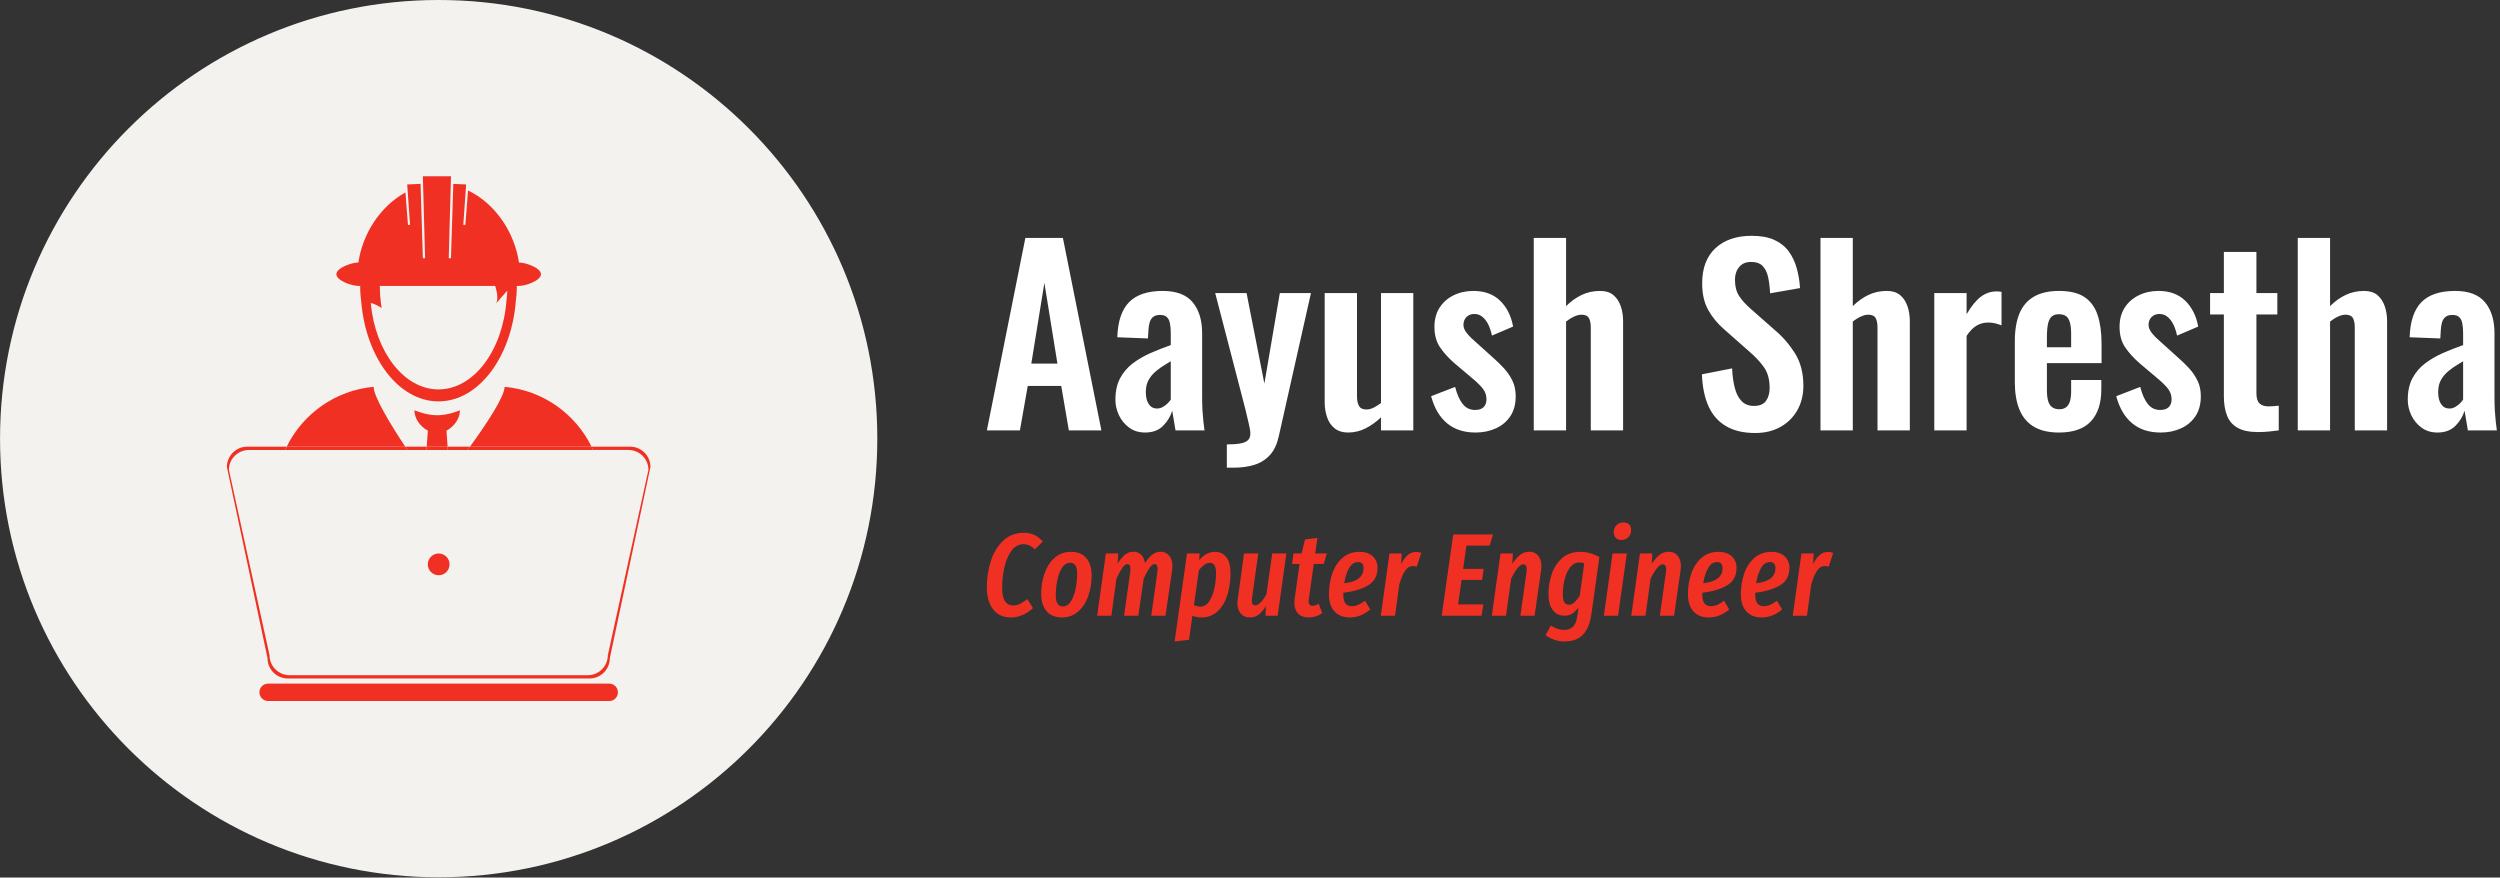 <svg xmlns="http://www.w3.org/2000/svg" version="1.1" xmlns:xlink="http://www.w3.org/1999/xlink" xmlns:svgjs="http://svgjs.dev/svgjs" width="2000" height="702" viewBox="0 0 2000 702"><rect x="0" y="0" width="2000" height="702" fill="#333333" stroke="none"/><g transform="matrix(1,0,0,1,-1.212,-0.088)"><svg viewBox="0 0 396 139" data-background-color="#990708" preserveAspectRatio="xMidYMid meet" height="702" width="2000" xmlns="http://www.w3.org/2000/svg" xmlns:xlink="http://www.w3.org/1999/xlink"><g id="tight-bounds" transform="matrix(1,0,0,1,0.24,0.017)"><svg viewBox="0 0 395.52 138.965" height="138.965" width="395.52"><g><svg viewBox="0 0 653.965 229.769" height="138.965" width="395.52"><g transform="matrix(1,0,0,1,258.445,61.762)"><svg viewBox="0 0 395.52 106.245" height="106.245" width="395.52"><g id="textblocktransform"><svg viewBox="0 0 395.52 106.245" height="106.245" width="395.52" id="textblock"><g><svg viewBox="0 0 395.52 60.734" height="60.734" width="395.52"><g transform="matrix(1,0,0,1,0,0)"><svg width="395.52" viewBox="1 -40.95 317.77 48.8" height="60.734" data-palette-color="#ffffff"><path d="M7.95 0L1 0 9.1-40.5 17-40.5 25.1 0 18.25 0 16.65-9.35 9.6-9.35 7.95 0ZM13.1-31.05L10.35-14.05 15.85-14.05 13.1-31.05ZM34.3 0.45L34.3 0.45Q32.35 0.45 30.95-0.58 29.55-1.6 28.8-3.18 28.05-4.75 28.05-6.45L28.05-6.45Q28.05-9.15 29.05-11 30.05-12.85 31.7-14.1 33.35-15.35 35.45-16.28 37.55-17.2 39.7-17.95L39.7-17.95 39.7-20.45Q39.7-21.7 39.52-22.55 39.35-23.4 38.87-23.85 38.4-24.3 37.4-24.3L37.4-24.3Q36.55-24.3 36.02-23.9 35.5-23.5 35.27-22.78 35.05-22.05 35-21.1L35-21.1 34.9-19.35 28.45-19.6Q28.6-24.6 30.92-26.98 33.25-29.35 38-29.35L38-29.35Q42.35-29.35 44.32-26.95 46.3-24.55 46.3-20.45L46.3-20.45 46.3-7.1Q46.3-5.5 46.37-4.2 46.45-2.9 46.57-1.85 46.7-0.8 46.8 0L46.8 0 40.7 0Q40.55-1 40.32-2.27 40.1-3.55 40-4.15L40-4.15Q39.5-2.4 38.1-0.98 36.7 0.45 34.3 0.45ZM36.8-4.6L36.8-4.6Q37.45-4.6 38.02-4.93 38.6-5.25 39.05-5.7 39.5-6.15 39.7-6.5L39.7-6.5 39.7-14.55Q38.6-13.9 37.62-13.25 36.65-12.6 35.92-11.83 35.2-11.05 34.82-10.15 34.45-9.25 34.45-8.05L34.45-8.05Q34.45-6.45 35.07-5.53 35.7-4.6 36.8-4.6ZM52.8 7.85L51.5 7.85 51.5 2.95Q53.25 2.95 54.35 2.75 55.45 2.55 55.95 2.05 56.45 1.55 56.45 0.65L56.45 0.65Q56.45 0 56.12-1.4 55.8-2.8 55.4-4.45L55.4-4.45 49.05-28.9 55.65-28.9 59.4-9.85 62.65-28.9 69.2-28.9 62.45 1.15Q61.9 3.7 60.6 5.15 59.3 6.6 57.35 7.23 55.4 7.85 52.8 7.85L52.8 7.85ZM76.99 0.45L76.99 0.45Q75.29 0.45 74.19-0.43 73.09-1.3 72.59-2.78 72.09-4.25 72.09-5.9L72.09-5.9 72.09-28.9 78.89-28.9 78.89-7.15Q78.89-5.85 79.32-5.13 79.74-4.4 80.89-4.4L80.89-4.4Q81.64-4.4 82.42-4.8 83.19-5.2 83.94-5.75L83.94-5.75 83.94-28.9 90.74-28.9 90.74 0 83.94 0 83.94-2.75Q82.49-1.35 80.74-0.45 78.99 0.45 76.99 0.45ZM103.84 0.45L103.84 0.45Q100.19 0.45 97.84-1.5 95.49-3.45 94.49-7.2L94.49-7.2 99.54-9.15Q100.14-6.8 101.14-5.55 102.14-4.3 103.74-4.3L103.74-4.3Q104.94-4.3 105.54-4.9 106.14-5.5 106.14-6.55L106.14-6.55Q106.14-7.75 105.42-8.72 104.69-9.7 102.94-11.15L102.94-11.15 99.44-14.1Q97.54-15.75 96.37-17.48 95.19-19.2 95.19-21.8L95.19-21.8Q95.19-24.15 96.27-25.83 97.34-27.5 99.22-28.43 101.09-29.35 103.39-29.35L103.39-29.35Q106.89-29.35 109.02-27.28 111.14-25.2 111.74-21.85L111.74-21.85 107.29-19.95Q107.04-21.15 106.57-22.18 106.09-23.2 105.34-23.85 104.59-24.5 103.59-24.5L103.59-24.5Q102.54-24.5 101.92-23.85 101.29-23.2 101.29-22.2L101.29-22.2Q101.29-21.35 102.02-20.45 102.74-19.55 104.09-18.4L104.09-18.4 107.64-15.2Q108.79-14.2 109.84-13.05 110.89-11.9 111.59-10.48 112.29-9.05 112.29-7.2L112.29-7.2Q112.29-4.7 111.17-3 110.04-1.3 108.12-0.43 106.19 0.45 103.84 0.45ZM122.89 0L116.09 0 116.09-40.5 122.89-40.5 122.89-26.15Q124.39-27.65 126.16-28.5 127.94-29.35 130.04-29.35L130.04-29.35Q131.79-29.35 132.84-28.48 133.89-27.6 134.39-26.15 134.89-24.7 134.89-23L134.89-23 134.89 0 128.09 0 128.09-21.65Q128.09-22.95 127.69-23.65 127.29-24.35 126.14-24.35L126.14-24.35Q125.44-24.35 124.56-23.95 123.69-23.55 122.89-22.9L122.89-22.9 122.89 0ZM162.68 0.55L162.68 0.55Q159.03 0.55 156.58-0.88 154.13-2.3 152.88-5.05 151.63-7.8 151.48-11.8L151.48-11.8 157.83-13.05Q157.93-10.7 158.41-8.9 158.88-7.1 159.86-6.13 160.83-5.15 162.43-5.15L162.43-5.15Q164.23-5.15 164.98-6.23 165.73-7.3 165.73-8.95L165.73-8.95Q165.73-11.6 164.53-13.3 163.33-15 161.33-16.7L161.33-16.7 156.23-21.2Q154.08-23.05 152.81-25.33 151.53-27.6 151.53-30.95L151.53-30.95Q151.53-35.75 154.33-38.35 157.13-40.95 161.98-40.95L161.98-40.95Q164.83-40.95 166.73-40.08 168.63-39.2 169.76-37.65 170.88-36.1 171.43-34.13 171.98-32.15 172.13-29.95L172.13-29.95 165.83-28.85Q165.73-30.75 165.41-32.25 165.08-33.75 164.26-34.6 163.43-35.45 161.83-35.45L161.83-35.45Q160.18-35.45 159.31-34.38 158.43-33.3 158.43-31.7L158.43-31.7Q158.43-29.65 159.28-28.33 160.13-27 161.73-25.6L161.73-25.6 166.78-21.15Q169.28-19.05 171.06-16.23 172.83-13.4 172.83-9.4L172.83-9.4Q172.83-6.5 171.56-4.25 170.28-2 168.01-0.73 165.73 0.55 162.68 0.55ZM183.23 0L176.43 0 176.43-40.5 183.23-40.5 183.23-26.15Q184.73-27.65 186.51-28.5 188.28-29.35 190.38-29.35L190.38-29.35Q192.13-29.35 193.18-28.48 194.23-27.6 194.73-26.15 195.23-24.7 195.23-23L195.23-23 195.23 0 188.43 0 188.43-21.65Q188.43-22.95 188.03-23.65 187.63-24.35 186.48-24.35L186.48-24.35Q185.78-24.35 184.91-23.95 184.03-23.55 183.23-22.9L183.23-22.9 183.23 0ZM207.18 0L200.38 0 200.38-28.9 207.18-28.9 207.18-24.45Q208.68-27 210.18-28.13 211.68-29.25 213.48-29.25L213.48-29.25Q213.78-29.25 214-29.23 214.23-29.2 214.53-29.15L214.53-29.15 214.53-22.1Q213.93-22.35 213.2-22.53 212.48-22.7 211.73-22.7L211.73-22.7Q210.38-22.7 209.28-22.05 208.18-21.4 207.18-19.9L207.18-19.9 207.18 0ZM226.63 0.45L226.63 0.45Q223.38 0.45 221.33-0.78 219.28-2 218.3-4.38 217.33-6.75 217.33-10.1L217.33-10.1 217.33-18.8Q217.33-22.25 218.3-24.6 219.28-26.95 221.35-28.15 223.43-29.35 226.63-29.35L226.63-29.35Q230.08-29.35 232-28.05 233.93-26.75 234.75-24.28 235.58-21.8 235.58-18.25L235.58-18.25 235.58-14.15 224.08-14.15 224.08-8.45Q224.08-7.05 224.35-6.15 224.63-5.25 225.23-4.85 225.83-4.45 226.68-4.45L226.68-4.45Q227.58-4.45 228.13-4.88 228.68-5.3 228.93-6.13 229.18-6.95 229.18-8.2L229.18-8.2 229.18-10.6 235.53-10.6 235.53-8.65Q235.53-4.25 233.33-1.9 231.13 0.45 226.63 0.45ZM224.08-19.5L224.08-17.5 229.18-17.5 229.18-20.25Q229.18-21.75 228.93-22.68 228.68-23.6 228.13-24.03 227.58-24.45 226.58-24.45L226.58-24.45Q225.68-24.45 225.13-24 224.58-23.55 224.33-22.5 224.08-21.45 224.08-19.5L224.08-19.5ZM248.02 0.45L248.02 0.45Q244.37 0.45 242.02-1.5 239.67-3.45 238.67-7.2L238.67-7.2 243.72-9.15Q244.32-6.8 245.32-5.55 246.32-4.3 247.92-4.3L247.92-4.3Q249.12-4.3 249.72-4.9 250.32-5.5 250.32-6.55L250.32-6.55Q250.32-7.75 249.6-8.72 248.87-9.7 247.12-11.15L247.12-11.15 243.62-14.1Q241.72-15.75 240.55-17.48 239.37-19.2 239.37-21.8L239.37-21.8Q239.37-24.15 240.45-25.83 241.52-27.5 243.4-28.43 245.27-29.35 247.57-29.35L247.57-29.35Q251.07-29.35 253.2-27.28 255.32-25.2 255.92-21.85L255.92-21.85 251.47-19.95Q251.22-21.15 250.75-22.18 250.27-23.2 249.52-23.85 248.77-24.5 247.77-24.5L247.77-24.5Q246.72-24.5 246.1-23.85 245.47-23.2 245.47-22.2L245.47-22.2Q245.47-21.35 246.2-20.45 246.92-19.55 248.27-18.4L248.27-18.4 251.82-15.2Q252.97-14.2 254.02-13.05 255.07-11.9 255.77-10.48 256.47-9.05 256.47-7.2L256.47-7.2Q256.47-4.7 255.35-3 254.22-1.3 252.3-0.43 250.37 0.45 248.02 0.45ZM268.52 0.35L268.52 0.35Q265.77 0.35 264.2-0.55 262.62-1.45 261.97-3.15 261.32-4.85 261.32-7.2L261.32-7.2 261.32-24.4 258.42-24.4 258.42-28.9 261.32-28.9 261.32-37.55 268.17-37.55 268.17-28.9 272.57-28.9 272.57-24.4 268.17-24.4 268.17-7.8Q268.17-6.3 268.82-5.68 269.47-5.05 270.77-5.05L270.77-5.05Q271.32-5.05 271.85-5.1 272.37-5.15 272.87-5.2L272.87-5.2 272.87 0Q272.02 0.1 270.9 0.23 269.77 0.35 268.52 0.35ZM283.67 0L276.87 0 276.87-40.5 283.67-40.5 283.67-26.15Q285.17-27.65 286.94-28.5 288.72-29.35 290.82-29.35L290.82-29.35Q292.57-29.35 293.62-28.48 294.67-27.6 295.17-26.15 295.67-24.7 295.67-23L295.67-23 295.67 0 288.87 0 288.87-21.65Q288.87-22.95 288.47-23.65 288.07-24.35 286.92-24.35L286.92-24.35Q286.22-24.35 285.34-23.95 284.47-23.55 283.67-22.9L283.67-22.9 283.67 0ZM306.27 0.45L306.27 0.45Q304.32 0.45 302.92-0.58 301.52-1.6 300.77-3.18 300.02-4.75 300.02-6.45L300.02-6.45Q300.02-9.15 301.02-11 302.02-12.85 303.67-14.1 305.32-15.35 307.42-16.28 309.52-17.2 311.67-17.95L311.67-17.95 311.67-20.45Q311.67-21.7 311.49-22.55 311.32-23.4 310.84-23.85 310.37-24.3 309.37-24.3L309.37-24.3Q308.52-24.3 307.99-23.9 307.47-23.5 307.24-22.78 307.02-22.05 306.97-21.1L306.97-21.1 306.87-19.35 300.42-19.6Q300.57-24.6 302.89-26.98 305.22-29.35 309.97-29.35L309.97-29.35Q314.32-29.35 316.29-26.95 318.27-24.55 318.27-20.45L318.27-20.45 318.27-7.1Q318.27-5.5 318.34-4.2 318.42-2.9 318.54-1.85 318.67-0.8 318.77 0L318.77 0 312.67 0Q312.52-1 312.29-2.27 312.07-3.55 311.97-4.15L311.97-4.15Q311.47-2.4 310.07-0.98 308.67 0.45 306.27 0.45ZM308.77-4.6L308.77-4.6Q309.42-4.6 309.99-4.93 310.57-5.25 311.02-5.7 311.47-6.15 311.67-6.5L311.67-6.5 311.67-14.55Q310.57-13.9 309.59-13.25 308.62-12.6 307.89-11.83 307.17-11.05 306.79-10.15 306.42-9.25 306.42-8.05L306.42-8.05Q306.42-6.45 307.04-5.53 307.67-4.6 308.77-4.6Z" opacity="1" transform="matrix(1,0,0,1,0,0)" fill="#ffffff" class="wordmark-text-0" data-fill-palette-color="primary" id="text-0"></path></svg></g></svg></g><g transform="matrix(1,0,0,1,0,75.072)"><svg viewBox="0 0 221.689 31.173" height="31.173" width="221.689"><g transform="matrix(1,0,0,1,0,0)"><svg width="221.689" viewBox="2 -39.65 359.81 50.6" height="31.173" data-palette-color="#f13024"><path d="M17.7-35.25Q20.35-35.25 22.28-34.3 24.2-33.35 25.8-31.55L25.8-31.55 22.4-28.2Q21.3-29.3 20.15-29.85 19-30.4 17.65-30.4L17.65-30.4Q14.45-30.4 12.4-27.53 10.35-24.65 9.43-20.4 8.5-16.15 8.5-11.8L8.5-11.8Q8.5-7.95 9.73-6.15 10.95-4.35 13.2-4.35L13.2-4.35Q14.8-4.35 16.03-4.98 17.25-5.6 19.25-7.05L19.25-7.05 21.6-3.25Q17.3 0.75 12.15 0.75L12.15 0.75Q7.5 0.75 4.75-2.6 2-5.95 2-12.15L2-12.15Q2-18.05 3.73-23.33 5.45-28.6 9-31.93 12.55-35.25 17.7-35.25L17.7-35.25ZM33.85 0.75Q29.7 0.75 27.4-1.93 25.1-4.6 25.1-9.4L25.1-9.4Q25.1-13.8 26.47-17.85 27.85-21.9 30.72-24.53 33.6-27.15 37.85-27.15L37.85-27.15Q42-27.15 44.27-24.53 46.55-21.9 46.55-17.05L46.55-17.05Q46.55-12.7 45.2-8.63 43.85-4.55 40.97-1.9 38.1 0.75 33.85 0.75L33.85 0.75ZM34.25-3.95Q36.45-3.95 37.82-6.23 39.2-8.5 39.8-11.68 40.4-14.85 40.4-17.8L40.4-17.8Q40.4-22.5 37.45-22.5L37.45-22.5Q35.25-22.5 33.87-20.25 32.5-18 31.9-14.8 31.3-11.6 31.3-8.65L31.3-8.65Q31.3-3.95 34.25-3.95L34.25-3.95ZM75.9-27.2Q78.15-27.2 79.52-25.55 80.9-23.9 80.9-21.05L80.9-21.05Q80.9-20.2 80.75-19.3L80.75-19.3 77.95 0 71.9 0 74.5-18.6Q74.6-19.5 74.6-19.85L74.6-19.85Q74.6-21.95 73.35-21.95L73.35-21.95Q72.3-21.95 71.22-20.4 70.15-18.85 68.7-15.85L68.7-15.85 66.4 0 60.35 0 62.95-18.6Q63.05-19.5 63.05-19.85L63.05-19.85Q63.05-21.95 61.8-21.95L61.8-21.95Q60.75-21.95 59.62-20.35 58.5-18.75 57.1-15.75L57.1-15.75 54.95 0 48.9 0 52.6-26.45 57.85-26.45 57.6-22.15Q59.05-24.55 60.67-25.88 62.3-27.2 64.35-27.2L64.35-27.2Q66.3-27.2 67.6-25.93 68.9-24.65 69.2-22.3L69.2-22.3Q70.75-24.7 72.32-25.95 73.9-27.2 75.9-27.2L75.9-27.2ZM81.84 10.95L87.09-26.45 92.44-26.45 92.29-23.6Q95.19-27.15 98.99-27.15L98.99-27.15Q102.09-27.15 103.84-24.83 105.59-22.5 105.59-18.2L105.59-18.2Q105.59-13.25 104.29-8.95 102.99-4.65 100.19-1.95 97.39 0.75 93.14 0.75L93.14 0.75Q91.14 0.75 89.39 0L89.39 0 87.94 10.25 81.84 10.95ZM92.79-3.85Q95.04-3.85 96.54-6.1 98.04-8.35 98.74-11.65 99.44-14.95 99.44-18.1L99.44-18.1Q99.44-20.45 98.77-21.48 98.09-22.5 96.79-22.5L96.79-22.5Q95.69-22.5 94.44-21.63 93.19-20.75 92.14-19.35L92.14-19.35 90.04-4.45Q91.54-3.85 92.79-3.85L92.79-3.85ZM113.79 0.75Q111.39 0.75 109.97-0.88 108.54-2.5 108.54-5.25L108.54-5.25Q108.54-6.25 108.64-6.8L108.64-6.8 111.34-26.45 117.39-26.45 114.69-7.15Q114.64-6.85 114.64-6.35L114.64-6.35Q114.64-4.4 116.04-4.4L116.04-4.4Q118.24-4.4 120.84-9.05L120.84-9.05 123.34-26.45 129.34-26.45 125.64 0 120.44 0 120.69-4.05Q119.14-1.7 117.59-0.48 116.04 0.75 113.79 0.75L113.79 0.75ZM140.99-22L138.84-6.8Q138.79-6.55 138.79-6.1L138.79-6.1Q138.79-4.2 140.54-4.2L140.54-4.2Q141.14-4.2 141.69-4.4 142.24-4.6 143.09-5.05L143.09-5.05 144.59-1.1Q141.99 0.75 138.84 0.75L138.84 0.75Q135.94 0.75 134.34-0.9 132.74-2.55 132.74-5.45L132.74-5.45Q132.74-5.9 132.84-7L132.84-7 134.94-22 131.74-22 132.39-26.45 135.79-26.45 137.29-32.45 142.54-33.05 141.59-26.45 146.54-26.45 145.19-22 140.99-22ZM160.44-27.15Q164.04-27.15 166.06-25.25 168.09-23.35 168.09-20.4L168.09-20.4Q168.09-15.3 164.11-12.93 160.14-10.55 153.54-9.75L153.54-9.75 153.54-9.05Q153.54-6.4 154.46-5.23 155.39-4.05 157.14-4.05L157.14-4.05Q158.59-4.05 159.86-4.6 161.14-5.15 162.79-6.35L162.79-6.35 164.99-2.65Q160.94 0.75 156.29 0.75L156.29 0.75Q152.14 0.75 149.79-1.83 147.44-4.4 147.44-9.15L147.44-9.15Q147.44-13.75 148.84-17.88 150.24-22 153.19-24.58 156.14-27.15 160.44-27.15L160.44-27.15ZM153.94-13.8Q158.14-14.3 160.14-15.9 162.14-17.5 162.14-20.25L162.14-20.25Q162.14-22.8 159.84-22.8L159.84-22.8Q157.44-22.8 155.99-20.23 154.54-17.65 153.94-13.8L153.94-13.8ZM184.53-27.1Q185.53-27.1 186.68-26.75L186.68-26.75 184.78-20.85Q183.88-21.1 183.03-21.1L183.03-21.1Q181.13-21.1 179.78-19.07 178.43-17.05 177.33-13.2L177.33-13.2 175.53 0 169.48 0 173.18-26.45 178.38-26.45 178.13-21.85Q179.38-24.45 180.91-25.78 182.43-27.1 184.53-27.1L184.53-27.1ZM200.28-34.55L217.18-34.55 215.73-29.8 205.88-29.8 204.48-19.9 213.23-19.9 212.53-15.2 203.83-15.2 202.33-4.8 213.08-4.8 212.33 0 195.38 0 200.28-34.55ZM232.58-27.2Q234.93-27.2 236.35-25.55 237.78-23.9 237.78-21.05L237.78-21.05Q237.78-20.2 237.63-19.3L237.63-19.3 234.88 0 228.83 0 231.43-18.6Q231.53-19.4 231.53-19.7L231.53-19.7Q231.53-21.85 230.03-21.85L230.03-21.85Q227.93-21.85 224.88-15.7L224.88-15.7 222.73 0 216.68 0 220.38-26.45 225.63-26.45 225.38-22.05Q226.98-24.5 228.7-25.85 230.43-27.2 232.58-27.2L232.58-27.2ZM254.27-27.15Q258.42-27.15 262.42-24.95L262.42-24.95 259.02-0.65Q258.12 5.4 255.32 8.18 252.52 10.95 247.62 10.95L247.62 10.95Q245.42 10.95 243.32 10.25 241.22 9.55 239.52 8.3L239.52 8.3 241.77 4.2Q244.77 6.05 247.47 6.05L247.47 6.05Q249.67 6.05 251.12 4.75 252.57 3.45 253.07-0.05L253.07-0.05 253.52-3.45Q252.22-1.75 250.87-0.88 249.52 0 247.57 0L247.57 0Q244.37 0 242.57-2.45 240.77-4.9 240.77-9.05L240.77-9.05Q240.77-13.6 242.17-17.73 243.57-21.85 246.6-24.5 249.62-27.15 254.27-27.15L254.27-27.15ZM253.92-22.65Q251.57-22.65 250-20.63 248.42-18.6 247.65-15.45 246.87-12.3 246.87-8.95L246.87-8.95Q246.87-6.7 247.52-5.68 248.17-4.65 249.47-4.65L249.47-4.65Q250.67-4.65 251.77-5.65 252.87-6.65 254.07-8.45L254.07-8.45 255.97-22.25Q255.02-22.65 253.92-22.65L253.92-22.65ZM268.02-26.45L274.07-26.45 270.37 0 264.32 0 268.02-26.45ZM271.82-32.2Q270.27-32.2 269.4-33.08 268.52-33.95 268.52-35.45L268.52-35.45Q268.52-37.35 269.7-38.5 270.87-39.65 272.62-39.65L272.62-39.65Q274.17-39.65 275.05-38.78 275.92-37.9 275.92-36.4L275.92-36.4Q275.92-34.55 274.72-33.38 273.52-32.2 271.82-32.2L271.82-32.2ZM291.87-27.2Q294.22-27.2 295.64-25.55 297.07-23.9 297.07-21.05L297.07-21.05Q297.07-20.2 296.92-19.3L296.92-19.3 294.17 0 288.12 0 290.72-18.6Q290.82-19.4 290.82-19.7L290.82-19.7Q290.82-21.85 289.32-21.85L289.32-21.85Q287.22-21.85 284.17-15.7L284.17-15.7 282.02 0 275.97 0 279.67-26.45 284.92-26.45 284.67-22.05Q286.27-24.5 287.99-25.85 289.72-27.2 291.87-27.2L291.87-27.2ZM313.06-27.15Q316.67-27.15 318.69-25.25 320.72-23.35 320.72-20.4L320.72-20.4Q320.72-15.3 316.74-12.93 312.77-10.55 306.17-9.75L306.17-9.75 306.17-9.05Q306.17-6.4 307.09-5.23 308.02-4.05 309.77-4.05L309.77-4.05Q311.22-4.05 312.49-4.6 313.77-5.15 315.42-6.35L315.42-6.35 317.62-2.65Q313.56 0.75 308.92 0.75L308.92 0.75Q304.77 0.75 302.42-1.83 300.06-4.4 300.06-9.15L300.06-9.15Q300.06-13.75 301.47-17.88 302.87-22 305.81-24.58 308.77-27.15 313.06-27.15L313.06-27.15ZM306.56-13.8Q310.77-14.3 312.77-15.9 314.77-17.5 314.77-20.25L314.77-20.25Q314.77-22.8 312.47-22.8L312.47-22.8Q310.06-22.8 308.62-20.23 307.17-17.65 306.56-13.8L306.56-13.8ZM335.56-27.15Q339.16-27.15 341.19-25.25 343.21-23.35 343.21-20.4L343.21-20.4Q343.21-15.3 339.24-12.93 335.26-10.55 328.66-9.75L328.66-9.75 328.66-9.05Q328.66-6.4 329.59-5.23 330.51-4.05 332.26-4.05L332.26-4.05Q333.71-4.05 334.99-4.6 336.26-5.15 337.91-6.35L337.91-6.35 340.11-2.65Q336.06 0.75 331.41 0.75L331.41 0.75Q327.26 0.75 324.91-1.83 322.56-4.4 322.56-9.15L322.56-9.15Q322.56-13.75 323.96-17.88 325.36-22 328.31-24.58 331.26-27.15 335.56-27.15L335.56-27.15ZM329.06-13.8Q333.26-14.3 335.26-15.9 337.26-17.5 337.26-20.25L337.26-20.25Q337.26-22.8 334.96-22.8L334.96-22.8Q332.56-22.8 331.11-20.23 329.66-17.65 329.06-13.8L329.06-13.8ZM359.66-27.1Q360.66-27.1 361.81-26.75L361.81-26.75 359.91-20.85Q359.01-21.1 358.16-21.1L358.16-21.1Q356.26-21.1 354.91-19.07 353.56-17.05 352.46-13.2L352.46-13.2 350.66 0 344.61 0 348.31-26.45 353.51-26.45 353.26-21.85Q354.51-24.45 356.04-25.78 357.56-27.1 359.66-27.1L359.66-27.1Z" opacity="1" transform="matrix(1,0,0,1,0,0)" fill="#f13024" class="slogan-text-1" data-fill-palette-color="secondary" id="text-1"></path></svg></g></svg></g></svg></g></svg></g><g><svg viewBox="0 0 229.769 229.769" height="229.769" width="229.769"><g><svg></svg></g><g id="icon-0"><svg viewBox="0 0 229.769 229.769" height="229.769" width="229.769"><g><path d="M0 114.885c0-63.449 51.436-114.885 114.885-114.885 63.449 0 114.885 51.436 114.884 114.885 0 63.449-51.436 114.885-114.884 114.884-63.449 0-114.885-51.436-114.885-114.884zM114.885 224.292c60.424 0 109.408-48.983 109.407-109.407 0-60.424-48.983-109.408-109.407-109.408-60.424 0-109.408 48.983-109.408 109.408 0 60.424 48.983 109.408 109.408 109.407z" data-fill-palette-color="accent" fill="#f3f2ee" stroke="transparent"></path><ellipse rx="113.736" ry="113.736" cx="114.885" cy="114.885" fill="#f3f2ee" stroke="transparent" stroke-width="0" fill-opacity="1" data-fill-palette-color="accent"></ellipse></g><g transform="matrix(1,0,0,1,59.418,46.164)"><svg viewBox="0 0 110.934 137.442" height="137.442" width="110.934"><g><svg xmlns="http://www.w3.org/2000/svg" xmlns:xlink="http://www.w3.org/1999/xlink" version="1.1" x="0" y="0" viewBox="13.056 3.854 73.974 91.65" enable-background="new 0 0 100 100" xml:space="preserve" height="137.442" width="110.934" class="icon-cg-0" data-fill-palette-color="quaternary" id="cg-0"><g fill="#f13024" data-fill-palette-color="quaternary"><path fill="none" d="M49.955 40.819c6.486 0 11.826-7.164 12.517-16.367 0.087-0.595 0.134-1.203 0.141-1.821l-2.023 2.326c1.117-2.473-2.86-8.769-2.86-8.769-6.703 4.85-16.671 0-16.671 0-3.007 1.187-1.583 9.646-1.583 9.646-0.75-0.522-1.438-0.796-2-0.937C38.302 33.889 43.574 40.819 49.955 40.819z"></path><g fill="#f13024" data-fill-palette-color="quaternary"><path fill="none" d="M23.224 51.659h-6.299c-1.941 0-3.515 1.556-3.515 3.473l7.096 32.391c0 1.92 1.573 3.474 3.514 3.474h52.045c1.941 0 3.514-1.557 3.514-3.474l7.095-32.391c0-1.917-1.572-3.472-3.513-3.472h-6.145M50.043 73.526c-1.042 0-1.886-0.845-1.886-1.885 0-1.043 0.844-1.888 1.886-1.888s1.885 0.845 1.885 1.888C51.928 72.681 51.084 73.526 50.043 73.526z"></path><path fill="none" d="M55.097 51.659h-3.455"></path><path fill="#f13024" d="M61.563 40.629c-0.038 1.726-3.054 6.313-6.049 10.453h21.227C73.913 45.337 68.242 41.24 61.563 40.629z" data-fill-palette-color="quaternary"></path><path fill="#f13024" d="M51.407 48.281c1.323-0.684 2.35-2.109 2.35-3.558 0 0-1.97 0.871-3.978 0.871-2.008 0-3.979-0.871-3.979-0.871 0 1.448 1.026 2.872 2.351 3.558l-0.196 2.802h3.646L51.407 48.281z" data-fill-palette-color="quaternary"></path><path fill="#f13024" d="M38.68 40.629c-6.681 0.61-12.35 4.707-15.181 10.453h20.702C41.47 46.942 38.718 42.355 38.68 40.629z" data-fill-palette-color="quaternary"></path><g fill="#f13024" data-fill-palette-color="quaternary"><circle fill="#f13024" cx="50.043" cy="71.639" r="1.9" data-fill-palette-color="quaternary"></circle><path fill="#f13024" d="M79.831 92.466H20.255c-0.837 0-1.518 0.681-1.518 1.519s0.68 1.519 1.518 1.519h59.576c0.839 0 1.518-0.681 1.518-1.519S80.669 92.466 79.831 92.466z" data-fill-palette-color="quaternary"></path></g><path fill="#f13024" d="M55.097 51.659c0.138-0.191 0.277-0.383 0.417-0.575h-3.912l0.04 0.575H55.097z" data-fill-palette-color="quaternary"></path><path fill="#f13024" d="M47.914 51.659l0.042-0.575h-3.754c0.127 0.194 0.254 0.384 0.382 0.575H47.914z" data-fill-palette-color="quaternary"></path><path fill="#f13024" d="M23.699 91.57h52.687c1.96 0 3.548-1.588 3.548-3.548l7.096-33.391c0-1.959-1.587-3.548-3.548-3.548h-6.74c0.096 0.189 0.188 0.381 0.275 0.575h6.146c1.94 0 3.514 1.556 3.514 3.473l-7.098 32.391c0 1.92-1.57 3.474-3.514 3.474H24.02c-1.941 0-3.514-1.557-3.514-3.474l-7.097-32.391c0-1.919 1.574-3.473 3.515-3.473h6.3c0.087-0.194 0.182-0.386 0.275-0.575h-6.896c-1.959 0-3.547 1.589-3.547 3.548l7.095 33.391C20.15 89.982 21.739 91.57 23.699 91.57z" data-fill-palette-color="quaternary"></path><path fill="#f13024" d="M44.583 51.659c-0.127-0.191-0.255-0.382-0.382-0.575H23.499c-0.094 0.189-0.188 0.381-0.275 0.575H44.583z" data-fill-palette-color="quaternary"></path><polygon fill="#f13024" points="51.642,51.659 51.602,51.083 47.954,51.083 47.914,51.659   " data-fill-palette-color="quaternary"></polygon><path fill="#f13024" d="M77.017 51.659c-0.088-0.194-0.18-0.386-0.275-0.575H55.514c-0.14 0.193-0.279 0.386-0.417 0.575H77.017z" data-fill-palette-color="quaternary"></path></g><g fill="#f13024" data-fill-palette-color="quaternary"><g fill="#f13024" data-fill-palette-color="quaternary"><path fill="#f13024" d="M36.011 23.006h0.008 0.322c-0.001 0.099-0.005 0.198-0.005 0.298 0 0.303 0.011 0.602 0.028 0.898 0.026 0.434 0.067 0.863 0.128 1.287 0.01 0.13 0.021 0.257 0.032 0.386 0.863 9.758 6.571 17.297 13.489 17.297 7.005 0 12.772-7.736 13.518-17.678 0.104-0.713 0.158-1.445 0.158-2.189 0-0.1-0.003-0.199-0.006-0.297h0.381 0.009c1.129 0 3.831-0.916 3.831-2.044 0-1.13-2.702-2.044-3.831-2.044h-0.009c-0.752-5.202-4.104-10.308-8.898-12.582l-0.275 3.654-0.195 2.359-0.355-0.007 0.185-2.629 0.259-3.673 0.052-0.756-2.24-0.096-0.003 0.09-0.121 3.862-0.098 3.117-0.007 0.184-0.178 5.723H51.8l0.249-9.095 0.107-3.884 0.037-1.333H47.28l0.041 1.469 0.104 3.846 0.247 8.998h-0.388l-0.179-5.728-0.006-0.184-0.094-2.995-0.119-3.817-0.008-0.256-2.329 0.1 0.076 1.089 0.252 3.588 0.166 2.381-0.356 0.007-0.175-2.104L44.245 6.68c-4.455 2.435-7.509 7.284-8.225 12.239h-0.008c-1.129 0-3.831 0.915-3.831 2.044C32.181 22.092 34.882 23.006 36.011 23.006zM39.758 23.006h20.158c0.365 1.173 0.519 2.288 0.181 3.034l1.919-2.204c-0.007 0.583-0.053 1.162-0.133 1.724C61.228 34.29 56.165 41.08 50.014 41.08c-6.051 0-11.049-6.572-11.835-15.096 0.533 0.133 1.186 0.392 1.897 0.888C40.076 26.872 39.769 25.042 39.758 23.006z" data-fill-palette-color="quaternary"></path></g></g></g></svg></g></svg></g></svg></g></svg></g></svg></g><defs></defs></svg><rect width="395.52" height="138.965" fill="none" stroke="none" visibility="hidden"></rect></g></svg></g></svg>
